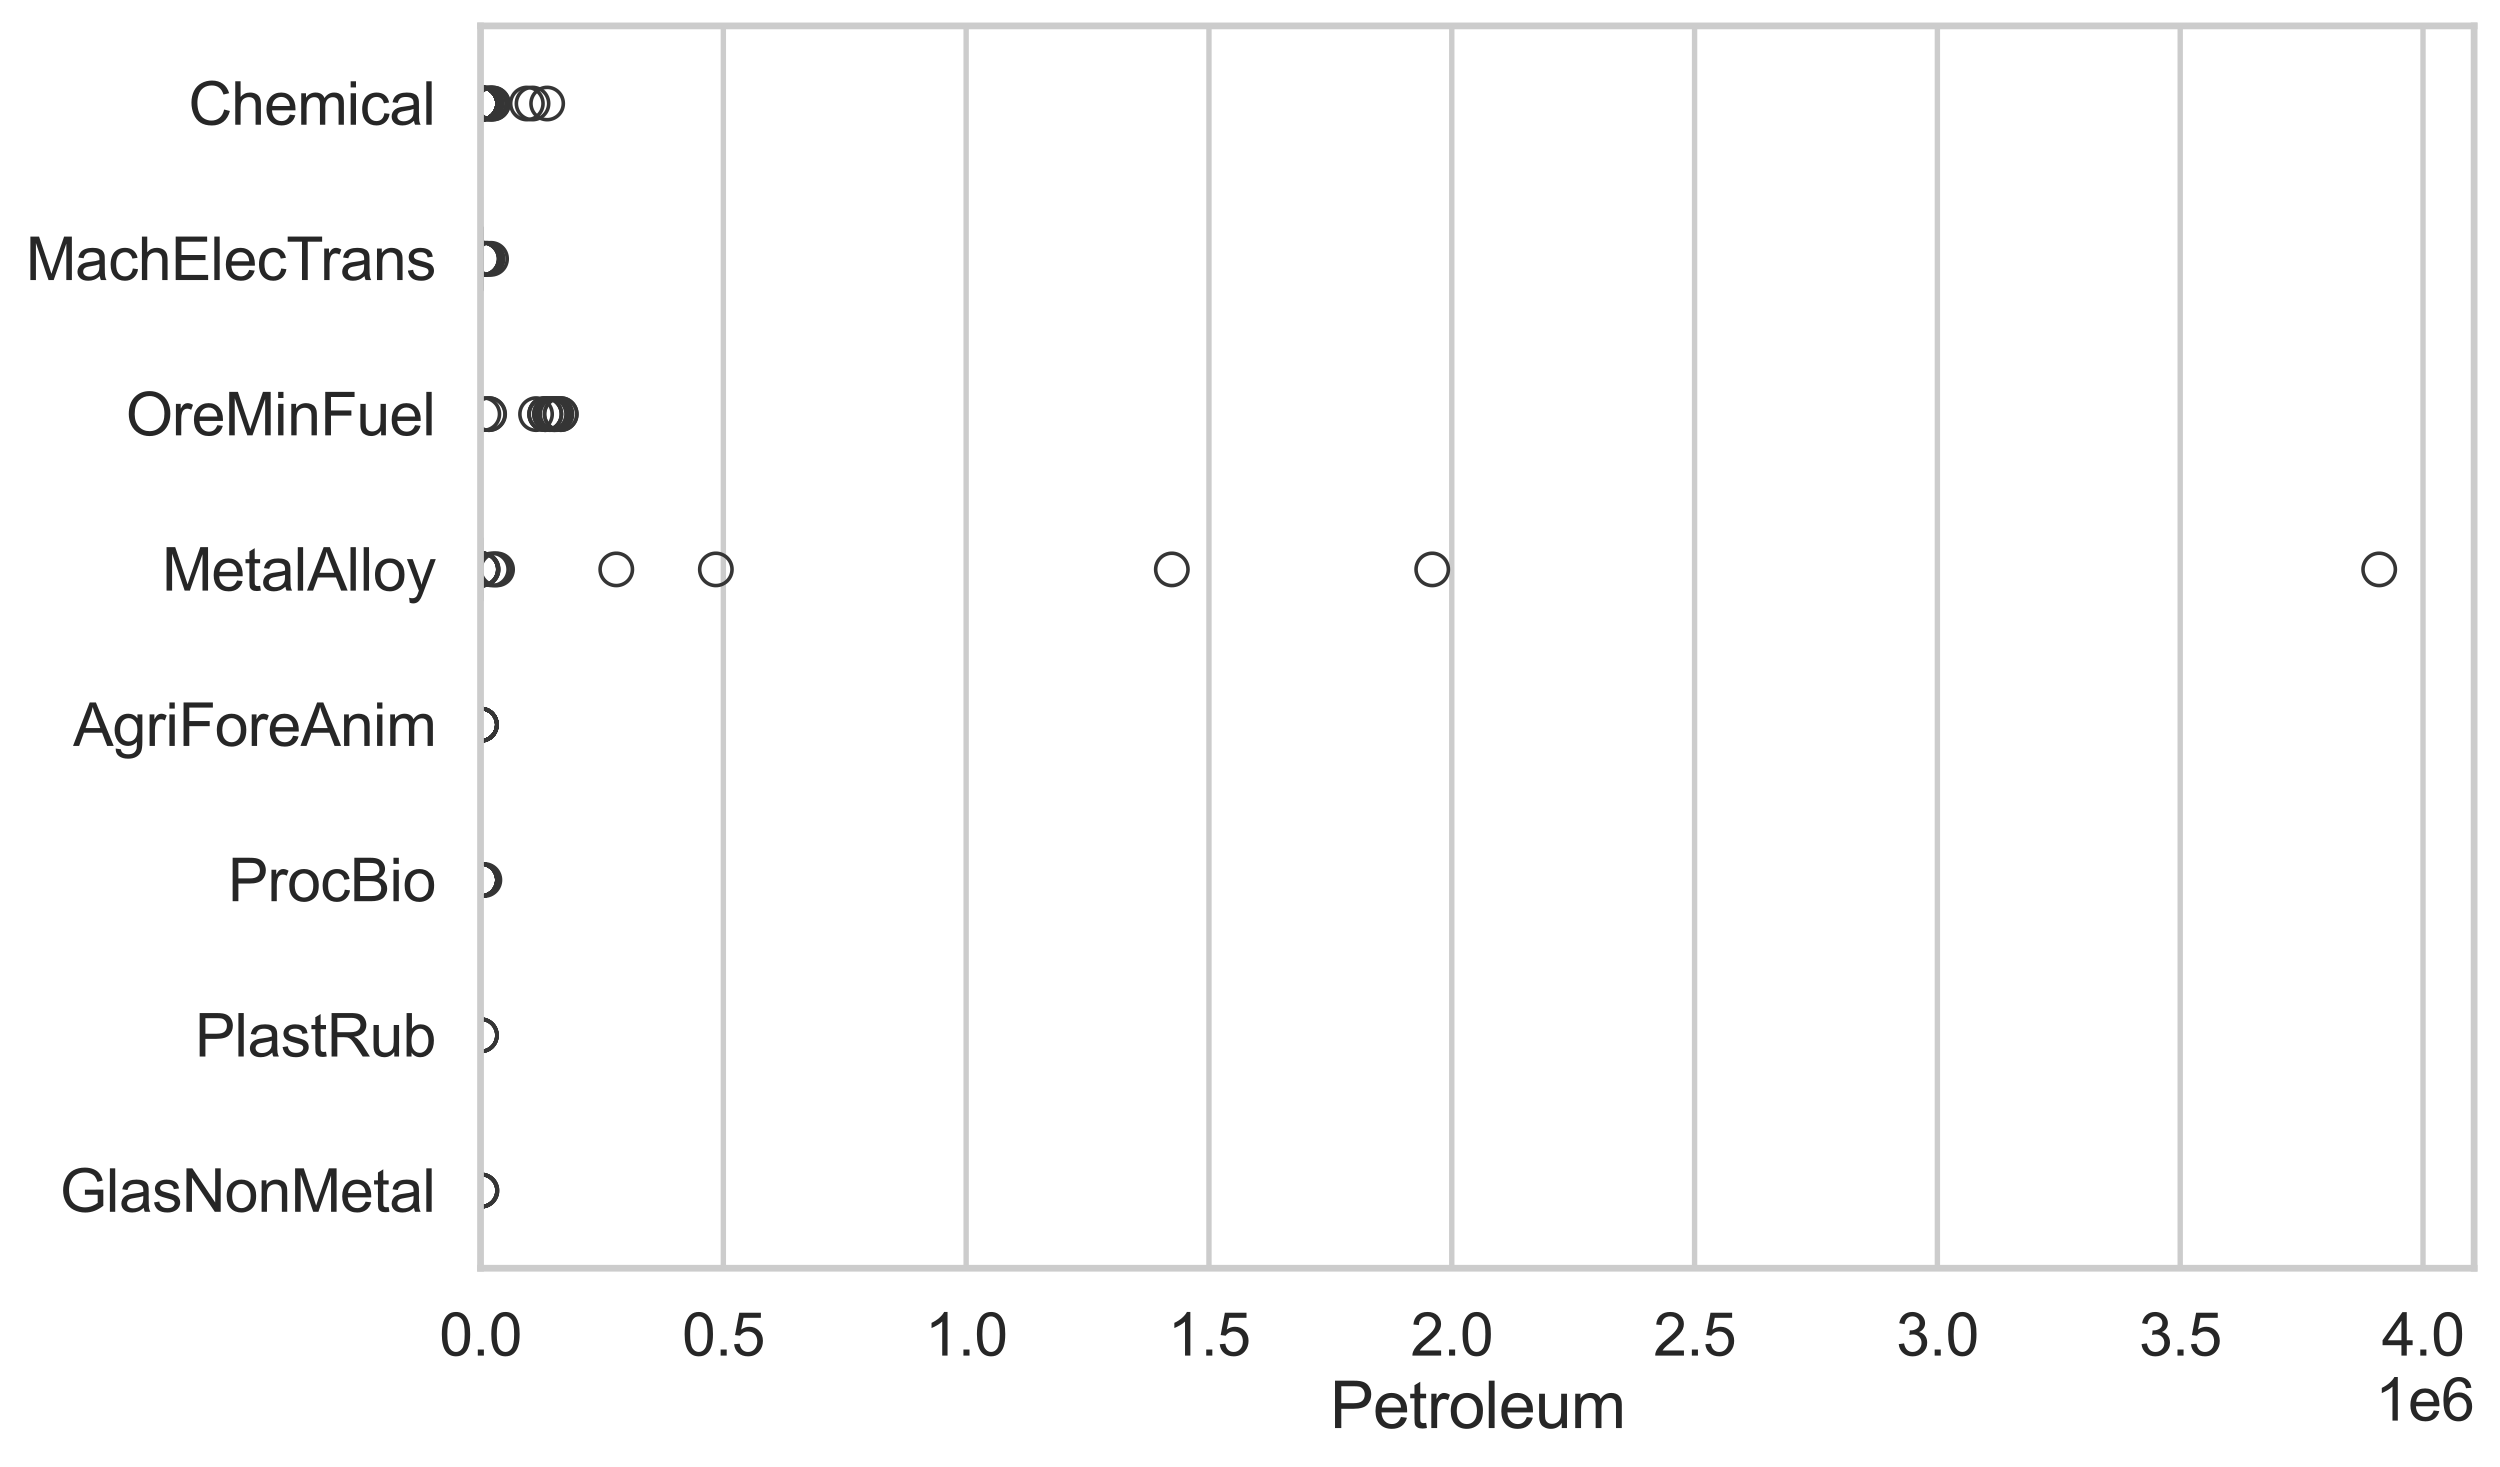 <?xml version="1.0" encoding="utf-8" standalone="no"?>
<!DOCTYPE svg PUBLIC "-//W3C//DTD SVG 1.1//EN"
  "http://www.w3.org/Graphics/SVG/1.1/DTD/svg11.dtd">
<svg xmlns:xlink="http://www.w3.org/1999/xlink" width="695.577pt" height="408.111pt" viewBox="0 0 695.577 408.111" xmlns="http://www.w3.org/2000/svg" version="1.1">
 <defs>
  <style type="text/css">*{stroke-linejoin: round; stroke-linecap: butt}</style>
 </defs>
 <g id="figure_1">
  <g id="patch_1">
   <path d="M 0 408.111 
L 695.577 408.111 
L 695.577 0 
L 0 0 
z
" style="fill: #ffffff"/>
  </g>
  <g id="axes_1">
   <g id="patch_2">
    <path d="M 133.697 352.86 
L 688.377 352.86 
L 688.377 7.2 
L 133.697 7.2 
z
" style="fill: #ffffff"/>
   </g>
   <g id="matplotlib.axis_1">
    <g id="xtick_1">
     <g id="line2d_1">
      <path d="M 133.697 352.86 
L 133.697 7.2 
" clip-path="url(#pb8b4c5494d)" style="fill: none; stroke: #cccccc; stroke-width: 1.5; stroke-linecap: round"/>
     </g>
     <g id="text_1">
      <!-- 0.0 -->
      <g style="fill: #262626" transform="translate(122.229 377.17) scale(0.165 -0.165)">
       <defs>
        <path id="ArialMT-30" d="M 266 2259 
Q 266 3072 433 3567 
Q 600 4063 929 4331 
Q 1259 4600 1759 4600 
Q 2128 4600 2406 4451 
Q 2684 4303 2865 4023 
Q 3047 3744 3150 3342 
Q 3253 2941 3253 2259 
Q 3253 1453 3087 958 
Q 2922 463 2592 192 
Q 2263 -78 1759 -78 
Q 1097 -78 719 397 
Q 266 969 266 2259 
z
M 844 2259 
Q 844 1131 1108 757 
Q 1372 384 1759 384 
Q 2147 384 2411 759 
Q 2675 1134 2675 2259 
Q 2675 3391 2411 3762 
Q 2147 4134 1753 4134 
Q 1366 4134 1134 3806 
Q 844 3388 844 2259 
z
" transform="scale(0.016)"/>
        <path id="ArialMT-2e" d="M 581 0 
L 581 641 
L 1222 641 
L 1222 0 
L 581 0 
z
" transform="scale(0.016)"/>
       </defs>
       <use xlink:href="#ArialMT-30"/>
       <use xlink:href="#ArialMT-2e" transform="translate(55.615 0)"/>
       <use xlink:href="#ArialMT-30" transform="translate(83.398 0)"/>
      </g>
     </g>
    </g>
    <g id="xtick_2">
     <g id="line2d_2">
      <path d="M 201.254 352.86 
L 201.254 7.2 
" clip-path="url(#pb8b4c5494d)" style="fill: none; stroke: #cccccc; stroke-width: 1.5; stroke-linecap: round"/>
     </g>
     <g id="text_2">
      <!-- 0.5 -->
      <g style="fill: #262626" transform="translate(189.787 377.17) scale(0.165 -0.165)">
       <defs>
        <path id="ArialMT-35" d="M 266 1200 
L 856 1250 
Q 922 819 1161 601 
Q 1400 384 1738 384 
Q 2144 384 2425 690 
Q 2706 997 2706 1503 
Q 2706 1984 2436 2262 
Q 2166 2541 1728 2541 
Q 1456 2541 1237 2417 
Q 1019 2294 894 2097 
L 366 2166 
L 809 4519 
L 3088 4519 
L 3088 3981 
L 1259 3981 
L 1013 2750 
Q 1425 3038 1878 3038 
Q 2478 3038 2890 2622 
Q 3303 2206 3303 1553 
Q 3303 931 2941 478 
Q 2500 -78 1738 -78 
Q 1113 -78 717 272 
Q 322 622 266 1200 
z
" transform="scale(0.016)"/>
       </defs>
       <use xlink:href="#ArialMT-30"/>
       <use xlink:href="#ArialMT-2e" transform="translate(55.615 0)"/>
       <use xlink:href="#ArialMT-35" transform="translate(83.398 0)"/>
      </g>
     </g>
    </g>
    <g id="xtick_3">
     <g id="line2d_3">
      <path d="M 268.812 352.86 
L 268.812 7.2 
" clip-path="url(#pb8b4c5494d)" style="fill: none; stroke: #cccccc; stroke-width: 1.5; stroke-linecap: round"/>
     </g>
     <g id="text_3">
      <!-- 1.0 -->
      <g style="fill: #262626" transform="translate(257.344 377.17) scale(0.165 -0.165)">
       <defs>
        <path id="ArialMT-31" d="M 2384 0 
L 1822 0 
L 1822 3584 
Q 1619 3391 1289 3197 
Q 959 3003 697 2906 
L 697 3450 
Q 1169 3672 1522 3987 
Q 1875 4303 2022 4600 
L 2384 4600 
L 2384 0 
z
" transform="scale(0.016)"/>
       </defs>
       <use xlink:href="#ArialMT-31"/>
       <use xlink:href="#ArialMT-2e" transform="translate(55.615 0)"/>
       <use xlink:href="#ArialMT-30" transform="translate(83.398 0)"/>
      </g>
     </g>
    </g>
    <g id="xtick_4">
     <g id="line2d_4">
      <path d="M 336.369 352.86 
L 336.369 7.2 
" clip-path="url(#pb8b4c5494d)" style="fill: none; stroke: #cccccc; stroke-width: 1.5; stroke-linecap: round"/>
     </g>
     <g id="text_4">
      <!-- 1.5 -->
      <g style="fill: #262626" transform="translate(324.902 377.17) scale(0.165 -0.165)">
       <use xlink:href="#ArialMT-31"/>
       <use xlink:href="#ArialMT-2e" transform="translate(55.615 0)"/>
       <use xlink:href="#ArialMT-35" transform="translate(83.398 0)"/>
      </g>
     </g>
    </g>
    <g id="xtick_5">
     <g id="line2d_5">
      <path d="M 403.927 352.86 
L 403.927 7.2 
" clip-path="url(#pb8b4c5494d)" style="fill: none; stroke: #cccccc; stroke-width: 1.5; stroke-linecap: round"/>
     </g>
     <g id="text_5">
      <!-- 2.0 -->
      <g style="fill: #262626" transform="translate(392.459 377.17) scale(0.165 -0.165)">
       <defs>
        <path id="ArialMT-32" d="M 3222 541 
L 3222 0 
L 194 0 
Q 188 203 259 391 
Q 375 700 629 1000 
Q 884 1300 1366 1694 
Q 2113 2306 2375 2664 
Q 2638 3022 2638 3341 
Q 2638 3675 2398 3904 
Q 2159 4134 1775 4134 
Q 1369 4134 1125 3890 
Q 881 3647 878 3216 
L 300 3275 
Q 359 3922 746 4261 
Q 1134 4600 1788 4600 
Q 2447 4600 2831 4234 
Q 3216 3869 3216 3328 
Q 3216 3053 3103 2787 
Q 2991 2522 2730 2228 
Q 2469 1934 1863 1422 
Q 1356 997 1212 845 
Q 1069 694 975 541 
L 3222 541 
z
" transform="scale(0.016)"/>
       </defs>
       <use xlink:href="#ArialMT-32"/>
       <use xlink:href="#ArialMT-2e" transform="translate(55.615 0)"/>
       <use xlink:href="#ArialMT-30" transform="translate(83.398 0)"/>
      </g>
     </g>
    </g>
    <g id="xtick_6">
     <g id="line2d_6">
      <path d="M 471.484 352.86 
L 471.484 7.2 
" clip-path="url(#pb8b4c5494d)" style="fill: none; stroke: #cccccc; stroke-width: 1.5; stroke-linecap: round"/>
     </g>
     <g id="text_6">
      <!-- 2.5 -->
      <g style="fill: #262626" transform="translate(460.017 377.17) scale(0.165 -0.165)">
       <use xlink:href="#ArialMT-32"/>
       <use xlink:href="#ArialMT-2e" transform="translate(55.615 0)"/>
       <use xlink:href="#ArialMT-35" transform="translate(83.398 0)"/>
      </g>
     </g>
    </g>
    <g id="xtick_7">
     <g id="line2d_7">
      <path d="M 539.042 352.86 
L 539.042 7.2 
" clip-path="url(#pb8b4c5494d)" style="fill: none; stroke: #cccccc; stroke-width: 1.5; stroke-linecap: round"/>
     </g>
     <g id="text_7">
      <!-- 3.0 -->
      <g style="fill: #262626" transform="translate(527.574 377.17) scale(0.165 -0.165)">
       <defs>
        <path id="ArialMT-33" d="M 269 1209 
L 831 1284 
Q 928 806 1161 595 
Q 1394 384 1728 384 
Q 2125 384 2398 659 
Q 2672 934 2672 1341 
Q 2672 1728 2419 1979 
Q 2166 2231 1775 2231 
Q 1616 2231 1378 2169 
L 1441 2663 
Q 1497 2656 1531 2656 
Q 1891 2656 2178 2843 
Q 2466 3031 2466 3422 
Q 2466 3731 2256 3934 
Q 2047 4138 1716 4138 
Q 1388 4138 1169 3931 
Q 950 3725 888 3313 
L 325 3413 
Q 428 3978 793 4289 
Q 1159 4600 1703 4600 
Q 2078 4600 2393 4439 
Q 2709 4278 2876 4000 
Q 3044 3722 3044 3409 
Q 3044 3113 2884 2869 
Q 2725 2625 2413 2481 
Q 2819 2388 3044 2092 
Q 3269 1797 3269 1353 
Q 3269 753 2831 336 
Q 2394 -81 1725 -81 
Q 1122 -81 723 278 
Q 325 638 269 1209 
z
" transform="scale(0.016)"/>
       </defs>
       <use xlink:href="#ArialMT-33"/>
       <use xlink:href="#ArialMT-2e" transform="translate(55.615 0)"/>
       <use xlink:href="#ArialMT-30" transform="translate(83.398 0)"/>
      </g>
     </g>
    </g>
    <g id="xtick_8">
     <g id="line2d_8">
      <path d="M 606.599 352.86 
L 606.599 7.2 
" clip-path="url(#pb8b4c5494d)" style="fill: none; stroke: #cccccc; stroke-width: 1.5; stroke-linecap: round"/>
     </g>
     <g id="text_8">
      <!-- 3.5 -->
      <g style="fill: #262626" transform="translate(595.132 377.17) scale(0.165 -0.165)">
       <use xlink:href="#ArialMT-33"/>
       <use xlink:href="#ArialMT-2e" transform="translate(55.615 0)"/>
       <use xlink:href="#ArialMT-35" transform="translate(83.398 0)"/>
      </g>
     </g>
    </g>
    <g id="xtick_9">
     <g id="line2d_9">
      <path d="M 674.157 352.86 
L 674.157 7.2 
" clip-path="url(#pb8b4c5494d)" style="fill: none; stroke: #cccccc; stroke-width: 1.5; stroke-linecap: round"/>
     </g>
     <g id="text_9">
      <!-- 4.0 -->
      <g style="fill: #262626" transform="translate(662.689 377.17) scale(0.165 -0.165)">
       <defs>
        <path id="ArialMT-34" d="M 2069 0 
L 2069 1097 
L 81 1097 
L 81 1613 
L 2172 4581 
L 2631 4581 
L 2631 1613 
L 3250 1613 
L 3250 1097 
L 2631 1097 
L 2631 0 
L 2069 0 
z
M 2069 1613 
L 2069 3678 
L 634 1613 
L 2069 1613 
z
" transform="scale(0.016)"/>
       </defs>
       <use xlink:href="#ArialMT-34"/>
       <use xlink:href="#ArialMT-2e" transform="translate(55.615 0)"/>
       <use xlink:href="#ArialMT-30" transform="translate(83.398 0)"/>
      </g>
     </g>
    </g>
    <g id="text_10">
     <!-- Petroleum -->
     <g style="fill: #262626" transform="translate(370.021 397.334) scale(0.18 -0.18)">
      <defs>
       <path id="ArialMT-50" d="M 494 0 
L 494 4581 
L 2222 4581 
Q 2678 4581 2919 4538 
Q 3256 4481 3484 4323 
Q 3713 4166 3852 3881 
Q 3991 3597 3991 3256 
Q 3991 2672 3619 2267 
Q 3247 1863 2275 1863 
L 1100 1863 
L 1100 0 
L 494 0 
z
M 1100 2403 
L 2284 2403 
Q 2872 2403 3119 2622 
Q 3366 2841 3366 3238 
Q 3366 3525 3220 3729 
Q 3075 3934 2838 4000 
Q 2684 4041 2272 4041 
L 1100 4041 
L 1100 2403 
z
" transform="scale(0.016)"/>
       <path id="ArialMT-65" d="M 2694 1069 
L 3275 997 
Q 3138 488 2766 206 
Q 2394 -75 1816 -75 
Q 1088 -75 661 373 
Q 234 822 234 1631 
Q 234 2469 665 2931 
Q 1097 3394 1784 3394 
Q 2450 3394 2872 2941 
Q 3294 2488 3294 1666 
Q 3294 1616 3291 1516 
L 816 1516 
Q 847 969 1125 678 
Q 1403 388 1819 388 
Q 2128 388 2347 550 
Q 2566 713 2694 1069 
z
M 847 1978 
L 2700 1978 
Q 2663 2397 2488 2606 
Q 2219 2931 1791 2931 
Q 1403 2931 1139 2672 
Q 875 2413 847 1978 
z
" transform="scale(0.016)"/>
       <path id="ArialMT-74" d="M 1650 503 
L 1731 6 
Q 1494 -44 1306 -44 
Q 1000 -44 831 53 
Q 663 150 594 308 
Q 525 466 525 972 
L 525 2881 
L 113 2881 
L 113 3319 
L 525 3319 
L 525 4141 
L 1084 4478 
L 1084 3319 
L 1650 3319 
L 1650 2881 
L 1084 2881 
L 1084 941 
Q 1084 700 1114 631 
Q 1144 563 1211 522 
Q 1278 481 1403 481 
Q 1497 481 1650 503 
z
" transform="scale(0.016)"/>
       <path id="ArialMT-72" d="M 416 0 
L 416 3319 
L 922 3319 
L 922 2816 
Q 1116 3169 1280 3281 
Q 1444 3394 1641 3394 
Q 1925 3394 2219 3213 
L 2025 2691 
Q 1819 2813 1613 2813 
Q 1428 2813 1281 2702 
Q 1134 2591 1072 2394 
Q 978 2094 978 1738 
L 978 0 
L 416 0 
z
" transform="scale(0.016)"/>
       <path id="ArialMT-6f" d="M 213 1659 
Q 213 2581 725 3025 
Q 1153 3394 1769 3394 
Q 2453 3394 2887 2945 
Q 3322 2497 3322 1706 
Q 3322 1066 3130 698 
Q 2938 331 2570 128 
Q 2203 -75 1769 -75 
Q 1072 -75 642 372 
Q 213 819 213 1659 
z
M 791 1659 
Q 791 1022 1069 705 
Q 1347 388 1769 388 
Q 2188 388 2466 706 
Q 2744 1025 2744 1678 
Q 2744 2294 2464 2611 
Q 2184 2928 1769 2928 
Q 1347 2928 1069 2612 
Q 791 2297 791 1659 
z
" transform="scale(0.016)"/>
       <path id="ArialMT-6c" d="M 409 0 
L 409 4581 
L 972 4581 
L 972 0 
L 409 0 
z
" transform="scale(0.016)"/>
       <path id="ArialMT-75" d="M 2597 0 
L 2597 488 
Q 2209 -75 1544 -75 
Q 1250 -75 995 37 
Q 741 150 617 320 
Q 494 491 444 738 
Q 409 903 409 1263 
L 409 3319 
L 972 3319 
L 972 1478 
Q 972 1038 1006 884 
Q 1059 663 1231 536 
Q 1403 409 1656 409 
Q 1909 409 2131 539 
Q 2353 669 2445 892 
Q 2538 1116 2538 1541 
L 2538 3319 
L 3100 3319 
L 3100 0 
L 2597 0 
z
" transform="scale(0.016)"/>
       <path id="ArialMT-6d" d="M 422 0 
L 422 3319 
L 925 3319 
L 925 2853 
Q 1081 3097 1340 3245 
Q 1600 3394 1931 3394 
Q 2300 3394 2536 3241 
Q 2772 3088 2869 2813 
Q 3263 3394 3894 3394 
Q 4388 3394 4653 3120 
Q 4919 2847 4919 2278 
L 4919 0 
L 4359 0 
L 4359 2091 
Q 4359 2428 4304 2576 
Q 4250 2725 4106 2815 
Q 3963 2906 3769 2906 
Q 3419 2906 3187 2673 
Q 2956 2441 2956 1928 
L 2956 0 
L 2394 0 
L 2394 2156 
Q 2394 2531 2256 2718 
Q 2119 2906 1806 2906 
Q 1569 2906 1367 2781 
Q 1166 2656 1075 2415 
Q 984 2175 984 1722 
L 984 0 
L 422 0 
z
" transform="scale(0.016)"/>
      </defs>
      <use xlink:href="#ArialMT-50"/>
      <use xlink:href="#ArialMT-65" transform="translate(66.699 0)"/>
      <use xlink:href="#ArialMT-74" transform="translate(122.314 0)"/>
      <use xlink:href="#ArialMT-72" transform="translate(150.098 0)"/>
      <use xlink:href="#ArialMT-6f" transform="translate(183.398 0)"/>
      <use xlink:href="#ArialMT-6c" transform="translate(239.014 0)"/>
      <use xlink:href="#ArialMT-65" transform="translate(261.23 0)"/>
      <use xlink:href="#ArialMT-75" transform="translate(316.846 0)"/>
      <use xlink:href="#ArialMT-6d" transform="translate(372.461 0)"/>
     </g>
    </g>
    <g id="text_11">
     <!-- 1e6 -->
     <g style="fill: #262626" transform="translate(660.85 395.26) scale(0.165 -0.165)">
      <defs>
       <path id="ArialMT-36" d="M 3184 3459 
L 2625 3416 
Q 2550 3747 2413 3897 
Q 2184 4138 1850 4138 
Q 1581 4138 1378 3988 
Q 1113 3794 959 3422 
Q 806 3050 800 2363 
Q 1003 2672 1297 2822 
Q 1591 2972 1913 2972 
Q 2475 2972 2870 2558 
Q 3266 2144 3266 1488 
Q 3266 1056 3080 686 
Q 2894 316 2569 119 
Q 2244 -78 1831 -78 
Q 1128 -78 684 439 
Q 241 956 241 2144 
Q 241 3472 731 4075 
Q 1159 4600 1884 4600 
Q 2425 4600 2770 4297 
Q 3116 3994 3184 3459 
z
M 888 1484 
Q 888 1194 1011 928 
Q 1134 663 1356 523 
Q 1578 384 1822 384 
Q 2178 384 2434 671 
Q 2691 959 2691 1453 
Q 2691 1928 2437 2201 
Q 2184 2475 1800 2475 
Q 1419 2475 1153 2201 
Q 888 1928 888 1484 
z
" transform="scale(0.016)"/>
      </defs>
      <use xlink:href="#ArialMT-31"/>
      <use xlink:href="#ArialMT-65" transform="translate(55.615 0)"/>
      <use xlink:href="#ArialMT-36" transform="translate(111.23 0)"/>
     </g>
    </g>
   </g>
   <g id="matplotlib.axis_2">
    <g id="ytick_1">
     <g id="text_12">
      <!-- Chemical -->
      <g style="fill: #262626" transform="translate(52.428 34.709) scale(0.165 -0.165)">
       <defs>
        <path id="ArialMT-43" d="M 3763 1606 
L 4369 1453 
Q 4178 706 3683 314 
Q 3188 -78 2472 -78 
Q 1731 -78 1267 223 
Q 803 525 561 1097 
Q 319 1669 319 2325 
Q 319 3041 592 3573 
Q 866 4106 1370 4382 
Q 1875 4659 2481 4659 
Q 3169 4659 3637 4309 
Q 4106 3959 4291 3325 
L 3694 3184 
Q 3534 3684 3231 3912 
Q 2928 4141 2469 4141 
Q 1941 4141 1586 3887 
Q 1231 3634 1087 3207 
Q 944 2781 944 2328 
Q 944 1744 1114 1308 
Q 1284 872 1643 656 
Q 2003 441 2422 441 
Q 2931 441 3284 734 
Q 3638 1028 3763 1606 
z
" transform="scale(0.016)"/>
        <path id="ArialMT-68" d="M 422 0 
L 422 4581 
L 984 4581 
L 984 2938 
Q 1378 3394 1978 3394 
Q 2347 3394 2619 3248 
Q 2891 3103 3008 2847 
Q 3125 2591 3125 2103 
L 3125 0 
L 2563 0 
L 2563 2103 
Q 2563 2525 2380 2717 
Q 2197 2909 1863 2909 
Q 1613 2909 1392 2779 
Q 1172 2650 1078 2428 
Q 984 2206 984 1816 
L 984 0 
L 422 0 
z
" transform="scale(0.016)"/>
        <path id="ArialMT-69" d="M 425 3934 
L 425 4581 
L 988 4581 
L 988 3934 
L 425 3934 
z
M 425 0 
L 425 3319 
L 988 3319 
L 988 0 
L 425 0 
z
" transform="scale(0.016)"/>
        <path id="ArialMT-63" d="M 2588 1216 
L 3141 1144 
Q 3050 572 2676 248 
Q 2303 -75 1759 -75 
Q 1078 -75 664 370 
Q 250 816 250 1647 
Q 250 2184 428 2587 
Q 606 2991 970 3192 
Q 1334 3394 1763 3394 
Q 2303 3394 2647 3120 
Q 2991 2847 3088 2344 
L 2541 2259 
Q 2463 2594 2264 2762 
Q 2066 2931 1784 2931 
Q 1359 2931 1093 2626 
Q 828 2322 828 1663 
Q 828 994 1084 691 
Q 1341 388 1753 388 
Q 2084 388 2306 591 
Q 2528 794 2588 1216 
z
" transform="scale(0.016)"/>
        <path id="ArialMT-61" d="M 2588 409 
Q 2275 144 1986 34 
Q 1697 -75 1366 -75 
Q 819 -75 525 192 
Q 231 459 231 875 
Q 231 1119 342 1320 
Q 453 1522 633 1644 
Q 813 1766 1038 1828 
Q 1203 1872 1538 1913 
Q 2219 1994 2541 2106 
Q 2544 2222 2544 2253 
Q 2544 2597 2384 2738 
Q 2169 2928 1744 2928 
Q 1347 2928 1158 2789 
Q 969 2650 878 2297 
L 328 2372 
Q 403 2725 575 2942 
Q 747 3159 1072 3276 
Q 1397 3394 1825 3394 
Q 2250 3394 2515 3294 
Q 2781 3194 2906 3042 
Q 3031 2891 3081 2659 
Q 3109 2516 3109 2141 
L 3109 1391 
Q 3109 606 3145 398 
Q 3181 191 3288 0 
L 2700 0 
Q 2613 175 2588 409 
z
M 2541 1666 
Q 2234 1541 1622 1453 
Q 1275 1403 1131 1340 
Q 988 1278 909 1158 
Q 831 1038 831 891 
Q 831 666 1001 516 
Q 1172 366 1500 366 
Q 1825 366 2078 508 
Q 2331 650 2450 897 
Q 2541 1088 2541 1459 
L 2541 1666 
z
" transform="scale(0.016)"/>
       </defs>
       <use xlink:href="#ArialMT-43"/>
       <use xlink:href="#ArialMT-68" transform="translate(72.217 0)"/>
       <use xlink:href="#ArialMT-65" transform="translate(127.832 0)"/>
       <use xlink:href="#ArialMT-6d" transform="translate(183.447 0)"/>
       <use xlink:href="#ArialMT-69" transform="translate(266.748 0)"/>
       <use xlink:href="#ArialMT-63" transform="translate(288.965 0)"/>
       <use xlink:href="#ArialMT-61" transform="translate(338.965 0)"/>
       <use xlink:href="#ArialMT-6c" transform="translate(394.58 0)"/>
      </g>
     </g>
    </g>
    <g id="ytick_2">
     <g id="text_13">
      <!-- MachElecTrans -->
      <g style="fill: #262626" transform="translate(7.2 77.916) scale(0.165 -0.165)">
       <defs>
        <path id="ArialMT-4d" d="M 475 0 
L 475 4581 
L 1388 4581 
L 2472 1338 
Q 2622 884 2691 659 
Q 2769 909 2934 1394 
L 4031 4581 
L 4847 4581 
L 4847 0 
L 4263 0 
L 4263 3834 
L 2931 0 
L 2384 0 
L 1059 3900 
L 1059 0 
L 475 0 
z
" transform="scale(0.016)"/>
        <path id="ArialMT-45" d="M 506 0 
L 506 4581 
L 3819 4581 
L 3819 4041 
L 1113 4041 
L 1113 2638 
L 3647 2638 
L 3647 2100 
L 1113 2100 
L 1113 541 
L 3925 541 
L 3925 0 
L 506 0 
z
" transform="scale(0.016)"/>
        <path id="ArialMT-54" d="M 1659 0 
L 1659 4041 
L 150 4041 
L 150 4581 
L 3781 4581 
L 3781 4041 
L 2266 4041 
L 2266 0 
L 1659 0 
z
" transform="scale(0.016)"/>
        <path id="ArialMT-6e" d="M 422 0 
L 422 3319 
L 928 3319 
L 928 2847 
Q 1294 3394 1984 3394 
Q 2284 3394 2536 3286 
Q 2788 3178 2913 3003 
Q 3038 2828 3088 2588 
Q 3119 2431 3119 2041 
L 3119 0 
L 2556 0 
L 2556 2019 
Q 2556 2363 2490 2533 
Q 2425 2703 2258 2804 
Q 2091 2906 1866 2906 
Q 1506 2906 1245 2678 
Q 984 2450 984 1813 
L 984 0 
L 422 0 
z
" transform="scale(0.016)"/>
        <path id="ArialMT-73" d="M 197 991 
L 753 1078 
Q 800 744 1014 566 
Q 1228 388 1613 388 
Q 2000 388 2187 545 
Q 2375 703 2375 916 
Q 2375 1106 2209 1216 
Q 2094 1291 1634 1406 
Q 1016 1563 777 1677 
Q 538 1791 414 1992 
Q 291 2194 291 2438 
Q 291 2659 392 2848 
Q 494 3038 669 3163 
Q 800 3259 1026 3326 
Q 1253 3394 1513 3394 
Q 1903 3394 2198 3281 
Q 2494 3169 2634 2976 
Q 2775 2784 2828 2463 
L 2278 2388 
Q 2241 2644 2061 2787 
Q 1881 2931 1553 2931 
Q 1166 2931 1000 2803 
Q 834 2675 834 2503 
Q 834 2394 903 2306 
Q 972 2216 1119 2156 
Q 1203 2125 1616 2013 
Q 2213 1853 2448 1751 
Q 2684 1650 2818 1456 
Q 2953 1263 2953 975 
Q 2953 694 2789 445 
Q 2625 197 2315 61 
Q 2006 -75 1616 -75 
Q 969 -75 630 194 
Q 291 463 197 991 
z
" transform="scale(0.016)"/>
       </defs>
       <use xlink:href="#ArialMT-4d"/>
       <use xlink:href="#ArialMT-61" transform="translate(83.301 0)"/>
       <use xlink:href="#ArialMT-63" transform="translate(138.916 0)"/>
       <use xlink:href="#ArialMT-68" transform="translate(188.916 0)"/>
       <use xlink:href="#ArialMT-45" transform="translate(244.531 0)"/>
       <use xlink:href="#ArialMT-6c" transform="translate(311.23 0)"/>
       <use xlink:href="#ArialMT-65" transform="translate(333.447 0)"/>
       <use xlink:href="#ArialMT-63" transform="translate(389.062 0)"/>
       <use xlink:href="#ArialMT-54" transform="translate(439.062 0)"/>
       <use xlink:href="#ArialMT-72" transform="translate(496.396 0)"/>
       <use xlink:href="#ArialMT-61" transform="translate(529.697 0)"/>
       <use xlink:href="#ArialMT-6e" transform="translate(585.312 0)"/>
       <use xlink:href="#ArialMT-73" transform="translate(640.928 0)"/>
      </g>
     </g>
    </g>
    <g id="ytick_3">
     <g id="text_14">
      <!-- OreMinFuel -->
      <g style="fill: #262626" transform="translate(35.013 121.124) scale(0.165 -0.165)">
       <defs>
        <path id="ArialMT-4f" d="M 309 2231 
Q 309 3372 921 4017 
Q 1534 4663 2503 4663 
Q 3138 4663 3647 4359 
Q 4156 4056 4423 3514 
Q 4691 2972 4691 2284 
Q 4691 1588 4409 1038 
Q 4128 488 3612 205 
Q 3097 -78 2500 -78 
Q 1853 -78 1343 234 
Q 834 547 571 1087 
Q 309 1628 309 2231 
z
M 934 2222 
Q 934 1394 1379 917 
Q 1825 441 2497 441 
Q 3181 441 3623 922 
Q 4066 1403 4066 2288 
Q 4066 2847 3877 3264 
Q 3688 3681 3323 3911 
Q 2959 4141 2506 4141 
Q 1863 4141 1398 3698 
Q 934 3256 934 2222 
z
" transform="scale(0.016)"/>
        <path id="ArialMT-46" d="M 525 0 
L 525 4581 
L 3616 4581 
L 3616 4041 
L 1131 4041 
L 1131 2622 
L 3281 2622 
L 3281 2081 
L 1131 2081 
L 1131 0 
L 525 0 
z
" transform="scale(0.016)"/>
       </defs>
       <use xlink:href="#ArialMT-4f"/>
       <use xlink:href="#ArialMT-72" transform="translate(77.783 0)"/>
       <use xlink:href="#ArialMT-65" transform="translate(111.084 0)"/>
       <use xlink:href="#ArialMT-4d" transform="translate(166.699 0)"/>
       <use xlink:href="#ArialMT-69" transform="translate(250 0)"/>
       <use xlink:href="#ArialMT-6e" transform="translate(272.217 0)"/>
       <use xlink:href="#ArialMT-46" transform="translate(327.832 0)"/>
       <use xlink:href="#ArialMT-75" transform="translate(388.916 0)"/>
       <use xlink:href="#ArialMT-65" transform="translate(444.531 0)"/>
       <use xlink:href="#ArialMT-6c" transform="translate(500.146 0)"/>
      </g>
     </g>
    </g>
    <g id="ytick_4">
     <g id="text_15">
      <!-- MetalAlloy -->
      <g style="fill: #262626" transform="translate(45.088 164.331) scale(0.165 -0.165)">
       <defs>
        <path id="ArialMT-41" d="M -9 0 
L 1750 4581 
L 2403 4581 
L 4278 0 
L 3588 0 
L 3053 1388 
L 1138 1388 
L 634 0 
L -9 0 
z
M 1313 1881 
L 2866 1881 
L 2388 3150 
Q 2169 3728 2063 4100 
Q 1975 3659 1816 3225 
L 1313 1881 
z
" transform="scale(0.016)"/>
        <path id="ArialMT-79" d="M 397 -1278 
L 334 -750 
Q 519 -800 656 -800 
Q 844 -800 956 -737 
Q 1069 -675 1141 -563 
Q 1194 -478 1313 -144 
Q 1328 -97 1363 -6 
L 103 3319 
L 709 3319 
L 1400 1397 
Q 1534 1031 1641 628 
Q 1738 1016 1872 1384 
L 2581 3319 
L 3144 3319 
L 1881 -56 
Q 1678 -603 1566 -809 
Q 1416 -1088 1222 -1217 
Q 1028 -1347 759 -1347 
Q 597 -1347 397 -1278 
z
" transform="scale(0.016)"/>
       </defs>
       <use xlink:href="#ArialMT-4d"/>
       <use xlink:href="#ArialMT-65" transform="translate(83.301 0)"/>
       <use xlink:href="#ArialMT-74" transform="translate(138.916 0)"/>
       <use xlink:href="#ArialMT-61" transform="translate(166.699 0)"/>
       <use xlink:href="#ArialMT-6c" transform="translate(222.314 0)"/>
       <use xlink:href="#ArialMT-41" transform="translate(244.531 0)"/>
       <use xlink:href="#ArialMT-6c" transform="translate(311.23 0)"/>
       <use xlink:href="#ArialMT-6c" transform="translate(333.447 0)"/>
       <use xlink:href="#ArialMT-6f" transform="translate(355.664 0)"/>
       <use xlink:href="#ArialMT-79" transform="translate(411.279 0)"/>
      </g>
     </g>
    </g>
    <g id="ytick_5">
     <g id="text_16">
      <!-- AgriForeAnim -->
      <g style="fill: #262626" transform="translate(20.341 207.539) scale(0.165 -0.165)">
       <defs>
        <path id="ArialMT-67" d="M 319 -275 
L 866 -356 
Q 900 -609 1056 -725 
Q 1266 -881 1628 -881 
Q 2019 -881 2231 -725 
Q 2444 -569 2519 -288 
Q 2563 -116 2559 434 
Q 2191 0 1641 0 
Q 956 0 581 494 
Q 206 988 206 1678 
Q 206 2153 378 2554 
Q 550 2956 876 3175 
Q 1203 3394 1644 3394 
Q 2231 3394 2613 2919 
L 2613 3319 
L 3131 3319 
L 3131 450 
Q 3131 -325 2973 -648 
Q 2816 -972 2473 -1159 
Q 2131 -1347 1631 -1347 
Q 1038 -1347 672 -1080 
Q 306 -813 319 -275 
z
M 784 1719 
Q 784 1066 1043 766 
Q 1303 466 1694 466 
Q 2081 466 2343 764 
Q 2606 1063 2606 1700 
Q 2606 2309 2336 2618 
Q 2066 2928 1684 2928 
Q 1309 2928 1046 2623 
Q 784 2319 784 1719 
z
" transform="scale(0.016)"/>
       </defs>
       <use xlink:href="#ArialMT-41"/>
       <use xlink:href="#ArialMT-67" transform="translate(66.699 0)"/>
       <use xlink:href="#ArialMT-72" transform="translate(122.314 0)"/>
       <use xlink:href="#ArialMT-69" transform="translate(155.615 0)"/>
       <use xlink:href="#ArialMT-46" transform="translate(177.832 0)"/>
       <use xlink:href="#ArialMT-6f" transform="translate(238.916 0)"/>
       <use xlink:href="#ArialMT-72" transform="translate(294.531 0)"/>
       <use xlink:href="#ArialMT-65" transform="translate(327.832 0)"/>
       <use xlink:href="#ArialMT-41" transform="translate(383.447 0)"/>
       <use xlink:href="#ArialMT-6e" transform="translate(450.146 0)"/>
       <use xlink:href="#ArialMT-69" transform="translate(505.762 0)"/>
       <use xlink:href="#ArialMT-6d" transform="translate(527.979 0)"/>
      </g>
     </g>
    </g>
    <g id="ytick_6">
     <g id="text_17">
      <!-- ProcBio -->
      <g style="fill: #262626" transform="translate(63.424 250.746) scale(0.165 -0.165)">
       <defs>
        <path id="ArialMT-42" d="M 469 0 
L 469 4581 
L 2188 4581 
Q 2713 4581 3030 4442 
Q 3347 4303 3526 4014 
Q 3706 3725 3706 3409 
Q 3706 3116 3547 2856 
Q 3388 2597 3066 2438 
Q 3481 2316 3704 2022 
Q 3928 1728 3928 1328 
Q 3928 1006 3792 729 
Q 3656 453 3456 303 
Q 3256 153 2954 76 
Q 2653 0 2216 0 
L 469 0 
z
M 1075 2656 
L 2066 2656 
Q 2469 2656 2644 2709 
Q 2875 2778 2992 2937 
Q 3109 3097 3109 3338 
Q 3109 3566 3000 3739 
Q 2891 3913 2687 3977 
Q 2484 4041 1991 4041 
L 1075 4041 
L 1075 2656 
z
M 1075 541 
L 2216 541 
Q 2509 541 2628 563 
Q 2838 600 2978 687 
Q 3119 775 3209 942 
Q 3300 1109 3300 1328 
Q 3300 1584 3169 1773 
Q 3038 1963 2805 2039 
Q 2572 2116 2134 2116 
L 1075 2116 
L 1075 541 
z
" transform="scale(0.016)"/>
       </defs>
       <use xlink:href="#ArialMT-50"/>
       <use xlink:href="#ArialMT-72" transform="translate(66.699 0)"/>
       <use xlink:href="#ArialMT-6f" transform="translate(100 0)"/>
       <use xlink:href="#ArialMT-63" transform="translate(155.615 0)"/>
       <use xlink:href="#ArialMT-42" transform="translate(205.615 0)"/>
       <use xlink:href="#ArialMT-69" transform="translate(272.314 0)"/>
       <use xlink:href="#ArialMT-6f" transform="translate(294.531 0)"/>
      </g>
     </g>
    </g>
    <g id="ytick_7">
     <g id="text_18">
      <!-- PlastRub -->
      <g style="fill: #262626" transform="translate(54.248 293.954) scale(0.165 -0.165)">
       <defs>
        <path id="ArialMT-52" d="M 503 0 
L 503 4581 
L 2534 4581 
Q 3147 4581 3465 4457 
Q 3784 4334 3975 4021 
Q 4166 3709 4166 3331 
Q 4166 2844 3850 2509 
Q 3534 2175 2875 2084 
Q 3116 1969 3241 1856 
Q 3506 1613 3744 1247 
L 4541 0 
L 3778 0 
L 3172 953 
Q 2906 1366 2734 1584 
Q 2563 1803 2427 1890 
Q 2291 1978 2150 2013 
Q 2047 2034 1813 2034 
L 1109 2034 
L 1109 0 
L 503 0 
z
M 1109 2559 
L 2413 2559 
Q 2828 2559 3062 2645 
Q 3297 2731 3419 2920 
Q 3541 3109 3541 3331 
Q 3541 3656 3305 3865 
Q 3069 4075 2559 4075 
L 1109 4075 
L 1109 2559 
z
" transform="scale(0.016)"/>
        <path id="ArialMT-62" d="M 941 0 
L 419 0 
L 419 4581 
L 981 4581 
L 981 2947 
Q 1338 3394 1891 3394 
Q 2197 3394 2470 3270 
Q 2744 3147 2920 2923 
Q 3097 2700 3197 2384 
Q 3297 2069 3297 1709 
Q 3297 856 2875 390 
Q 2453 -75 1863 -75 
Q 1275 -75 941 416 
L 941 0 
z
M 934 1684 
Q 934 1088 1097 822 
Q 1363 388 1816 388 
Q 2184 388 2453 708 
Q 2722 1028 2722 1663 
Q 2722 2313 2464 2622 
Q 2206 2931 1841 2931 
Q 1472 2931 1203 2611 
Q 934 2291 934 1684 
z
" transform="scale(0.016)"/>
       </defs>
       <use xlink:href="#ArialMT-50"/>
       <use xlink:href="#ArialMT-6c" transform="translate(66.699 0)"/>
       <use xlink:href="#ArialMT-61" transform="translate(88.916 0)"/>
       <use xlink:href="#ArialMT-73" transform="translate(144.531 0)"/>
       <use xlink:href="#ArialMT-74" transform="translate(194.531 0)"/>
       <use xlink:href="#ArialMT-52" transform="translate(222.314 0)"/>
       <use xlink:href="#ArialMT-75" transform="translate(294.531 0)"/>
       <use xlink:href="#ArialMT-62" transform="translate(350.146 0)"/>
      </g>
     </g>
    </g>
    <g id="ytick_8">
     <g id="text_19">
      <!-- GlasNonMetal -->
      <g style="fill: #262626" transform="translate(16.659 337.161) scale(0.165 -0.165)">
       <defs>
        <path id="ArialMT-47" d="M 2638 1797 
L 2638 2334 
L 4578 2338 
L 4578 638 
Q 4131 281 3656 101 
Q 3181 -78 2681 -78 
Q 2006 -78 1454 211 
Q 903 500 622 1047 
Q 341 1594 341 2269 
Q 341 2938 620 3517 
Q 900 4097 1425 4378 
Q 1950 4659 2634 4659 
Q 3131 4659 3532 4498 
Q 3934 4338 4162 4050 
Q 4391 3763 4509 3300 
L 3963 3150 
Q 3859 3500 3706 3700 
Q 3553 3900 3268 4020 
Q 2984 4141 2638 4141 
Q 2222 4141 1919 4014 
Q 1616 3888 1430 3681 
Q 1244 3475 1141 3228 
Q 966 2803 966 2306 
Q 966 1694 1177 1281 
Q 1388 869 1791 669 
Q 2194 469 2647 469 
Q 3041 469 3416 620 
Q 3791 772 3984 944 
L 3984 1797 
L 2638 1797 
z
" transform="scale(0.016)"/>
        <path id="ArialMT-4e" d="M 488 0 
L 488 4581 
L 1109 4581 
L 3516 984 
L 3516 4581 
L 4097 4581 
L 4097 0 
L 3475 0 
L 1069 3600 
L 1069 0 
L 488 0 
z
" transform="scale(0.016)"/>
       </defs>
       <use xlink:href="#ArialMT-47"/>
       <use xlink:href="#ArialMT-6c" transform="translate(77.783 0)"/>
       <use xlink:href="#ArialMT-61" transform="translate(100 0)"/>
       <use xlink:href="#ArialMT-73" transform="translate(155.615 0)"/>
       <use xlink:href="#ArialMT-4e" transform="translate(205.615 0)"/>
       <use xlink:href="#ArialMT-6f" transform="translate(277.832 0)"/>
       <use xlink:href="#ArialMT-6e" transform="translate(333.447 0)"/>
       <use xlink:href="#ArialMT-4d" transform="translate(389.062 0)"/>
       <use xlink:href="#ArialMT-65" transform="translate(472.363 0)"/>
       <use xlink:href="#ArialMT-74" transform="translate(527.979 0)"/>
       <use xlink:href="#ArialMT-61" transform="translate(555.762 0)"/>
       <use xlink:href="#ArialMT-6c" transform="translate(611.377 0)"/>
      </g>
     </g>
    </g>
   </g>
   <g id="patch_3">
    <path d="M 133.702 11.521 
L 133.702 46.087 
L 133.733 46.087 
L 133.733 11.521 
L 133.702 11.521 
z
" clip-path="url(#pb8b4c5494d)" style="fill: #ca74db; stroke: #353535; stroke-linejoin: miter"/>
   </g>
   <g id="line2d_10">
    <path d="M 133.702 28.804 
L 133.697 28.804 
" clip-path="url(#pb8b4c5494d)" style="fill: none; stroke: #353535"/>
   </g>
   <g id="line2d_11">
    <path d="M 133.733 28.804 
L 133.779 28.804 
" clip-path="url(#pb8b4c5494d)" style="fill: none; stroke: #353535"/>
   </g>
   <g id="line2d_12">
    <path d="M 133.697 20.162 
L 133.697 37.445 
" clip-path="url(#pb8b4c5494d)" style="fill: none; stroke: #353535; stroke-linecap: round"/>
   </g>
   <g id="line2d_13">
    <path d="M 133.779 20.162 
L 133.779 37.445 
" clip-path="url(#pb8b4c5494d)" style="fill: none; stroke: #353535; stroke-linecap: round"/>
   </g>
   <g id="line2d_14">
    <defs>
     <path id="m278e74960f" d="M 0 4.5 
C 1.193 4.5 2.338 4.026 3.182 3.182 
C 4.026 2.338 4.5 1.193 4.5 0 
C 4.5 -1.193 4.026 -2.338 3.182 -3.182 
C 2.338 -4.026 1.193 -4.5 0 -4.5 
C -1.193 -4.5 -2.338 -4.026 -3.182 -3.182 
C -4.026 -2.338 -4.5 -1.193 -4.5 0 
C -4.5 1.193 -4.026 2.338 -3.182 3.182 
C -2.338 4.026 -1.193 4.5 0 4.5 
z
" style="stroke: #353535"/>
    </defs>
    <g clip-path="url(#pb8b4c5494d)">
     <use xlink:href="#m278e74960f" x="134.13" y="28.804" style="fill-opacity: 0; stroke: #353535"/>
     <use xlink:href="#m278e74960f" x="136.278" y="28.804" style="fill-opacity: 0; stroke: #353535"/>
     <use xlink:href="#m278e74960f" x="133.954" y="28.804" style="fill-opacity: 0; stroke: #353535"/>
     <use xlink:href="#m278e74960f" x="133.815" y="28.804" style="fill-opacity: 0; stroke: #353535"/>
     <use xlink:href="#m278e74960f" x="133.801" y="28.804" style="fill-opacity: 0; stroke: #353535"/>
     <use xlink:href="#m278e74960f" x="133.877" y="28.804" style="fill-opacity: 0; stroke: #353535"/>
     <use xlink:href="#m278e74960f" x="133.783" y="28.804" style="fill-opacity: 0; stroke: #353535"/>
     <use xlink:href="#m278e74960f" x="133.896" y="28.804" style="fill-opacity: 0; stroke: #353535"/>
     <use xlink:href="#m278e74960f" x="133.797" y="28.804" style="fill-opacity: 0; stroke: #353535"/>
     <use xlink:href="#m278e74960f" x="133.865" y="28.804" style="fill-opacity: 0; stroke: #353535"/>
     <use xlink:href="#m278e74960f" x="133.81" y="28.804" style="fill-opacity: 0; stroke: #353535"/>
     <use xlink:href="#m278e74960f" x="134.044" y="28.804" style="fill-opacity: 0; stroke: #353535"/>
     <use xlink:href="#m278e74960f" x="133.846" y="28.804" style="fill-opacity: 0; stroke: #353535"/>
     <use xlink:href="#m278e74960f" x="133.803" y="28.804" style="fill-opacity: 0; stroke: #353535"/>
     <use xlink:href="#m278e74960f" x="133.932" y="28.804" style="fill-opacity: 0; stroke: #353535"/>
     <use xlink:href="#m278e74960f" x="133.801" y="28.804" style="fill-opacity: 0; stroke: #353535"/>
     <use xlink:href="#m278e74960f" x="133.838" y="28.804" style="fill-opacity: 0; stroke: #353535"/>
     <use xlink:href="#m278e74960f" x="146.586" y="28.804" style="fill-opacity: 0; stroke: #353535"/>
     <use xlink:href="#m278e74960f" x="133.865" y="28.804" style="fill-opacity: 0; stroke: #353535"/>
     <use xlink:href="#m278e74960f" x="133.837" y="28.804" style="fill-opacity: 0; stroke: #353535"/>
     <use xlink:href="#m278e74960f" x="134.487" y="28.804" style="fill-opacity: 0; stroke: #353535"/>
     <use xlink:href="#m278e74960f" x="133.898" y="28.804" style="fill-opacity: 0; stroke: #353535"/>
     <use xlink:href="#m278e74960f" x="134.034" y="28.804" style="fill-opacity: 0; stroke: #353535"/>
     <use xlink:href="#m278e74960f" x="135.414" y="28.804" style="fill-opacity: 0; stroke: #353535"/>
     <use xlink:href="#m278e74960f" x="133.823" y="28.804" style="fill-opacity: 0; stroke: #353535"/>
     <use xlink:href="#m278e74960f" x="133.865" y="28.804" style="fill-opacity: 0; stroke: #353535"/>
     <use xlink:href="#m278e74960f" x="134.31" y="28.804" style="fill-opacity: 0; stroke: #353535"/>
     <use xlink:href="#m278e74960f" x="133.985" y="28.804" style="fill-opacity: 0; stroke: #353535"/>
     <use xlink:href="#m278e74960f" x="133.865" y="28.804" style="fill-opacity: 0; stroke: #353535"/>
     <use xlink:href="#m278e74960f" x="133.919" y="28.804" style="fill-opacity: 0; stroke: #353535"/>
     <use xlink:href="#m278e74960f" x="133.838" y="28.804" style="fill-opacity: 0; stroke: #353535"/>
     <use xlink:href="#m278e74960f" x="133.81" y="28.804" style="fill-opacity: 0; stroke: #353535"/>
     <use xlink:href="#m278e74960f" x="133.828" y="28.804" style="fill-opacity: 0; stroke: #353535"/>
     <use xlink:href="#m278e74960f" x="134.159" y="28.804" style="fill-opacity: 0; stroke: #353535"/>
     <use xlink:href="#m278e74960f" x="133.865" y="28.804" style="fill-opacity: 0; stroke: #353535"/>
     <use xlink:href="#m278e74960f" x="133.787" y="28.804" style="fill-opacity: 0; stroke: #353535"/>
     <use xlink:href="#m278e74960f" x="133.821" y="28.804" style="fill-opacity: 0; stroke: #353535"/>
     <use xlink:href="#m278e74960f" x="136.418" y="28.804" style="fill-opacity: 0; stroke: #353535"/>
     <use xlink:href="#m278e74960f" x="133.928" y="28.804" style="fill-opacity: 0; stroke: #353535"/>
     <use xlink:href="#m278e74960f" x="133.794" y="28.804" style="fill-opacity: 0; stroke: #353535"/>
     <use xlink:href="#m278e74960f" x="137.142" y="28.804" style="fill-opacity: 0; stroke: #353535"/>
     <use xlink:href="#m278e74960f" x="133.865" y="28.804" style="fill-opacity: 0; stroke: #353535"/>
     <use xlink:href="#m278e74960f" x="133.866" y="28.804" style="fill-opacity: 0; stroke: #353535"/>
     <use xlink:href="#m278e74960f" x="134.129" y="28.804" style="fill-opacity: 0; stroke: #353535"/>
     <use xlink:href="#m278e74960f" x="133.795" y="28.804" style="fill-opacity: 0; stroke: #353535"/>
     <use xlink:href="#m278e74960f" x="133.798" y="28.804" style="fill-opacity: 0; stroke: #353535"/>
     <use xlink:href="#m278e74960f" x="133.898" y="28.804" style="fill-opacity: 0; stroke: #353535"/>
     <use xlink:href="#m278e74960f" x="133.81" y="28.804" style="fill-opacity: 0; stroke: #353535"/>
     <use xlink:href="#m278e74960f" x="133.936" y="28.804" style="fill-opacity: 0; stroke: #353535"/>
     <use xlink:href="#m278e74960f" x="133.867" y="28.804" style="fill-opacity: 0; stroke: #353535"/>
     <use xlink:href="#m278e74960f" x="133.795" y="28.804" style="fill-opacity: 0; stroke: #353535"/>
     <use xlink:href="#m278e74960f" x="134.877" y="28.804" style="fill-opacity: 0; stroke: #353535"/>
     <use xlink:href="#m278e74960f" x="133.908" y="28.804" style="fill-opacity: 0; stroke: #353535"/>
     <use xlink:href="#m278e74960f" x="137.065" y="28.804" style="fill-opacity: 0; stroke: #353535"/>
     <use xlink:href="#m278e74960f" x="133.853" y="28.804" style="fill-opacity: 0; stroke: #353535"/>
     <use xlink:href="#m278e74960f" x="133.848" y="28.804" style="fill-opacity: 0; stroke: #353535"/>
     <use xlink:href="#m278e74960f" x="133.824" y="28.804" style="fill-opacity: 0; stroke: #353535"/>
     <use xlink:href="#m278e74960f" x="133.809" y="28.804" style="fill-opacity: 0; stroke: #353535"/>
     <use xlink:href="#m278e74960f" x="134.065" y="28.804" style="fill-opacity: 0; stroke: #353535"/>
     <use xlink:href="#m278e74960f" x="133.784" y="28.804" style="fill-opacity: 0; stroke: #353535"/>
     <use xlink:href="#m278e74960f" x="133.855" y="28.804" style="fill-opacity: 0; stroke: #353535"/>
     <use xlink:href="#m278e74960f" x="133.841" y="28.804" style="fill-opacity: 0; stroke: #353535"/>
     <use xlink:href="#m278e74960f" x="133.865" y="28.804" style="fill-opacity: 0; stroke: #353535"/>
     <use xlink:href="#m278e74960f" x="133.801" y="28.804" style="fill-opacity: 0; stroke: #353535"/>
     <use xlink:href="#m278e74960f" x="133.835" y="28.804" style="fill-opacity: 0; stroke: #353535"/>
     <use xlink:href="#m278e74960f" x="133.784" y="28.804" style="fill-opacity: 0; stroke: #353535"/>
     <use xlink:href="#m278e74960f" x="134.132" y="28.804" style="fill-opacity: 0; stroke: #353535"/>
     <use xlink:href="#m278e74960f" x="152.231" y="28.804" style="fill-opacity: 0; stroke: #353535"/>
     <use xlink:href="#m278e74960f" x="133.867" y="28.804" style="fill-opacity: 0; stroke: #353535"/>
     <use xlink:href="#m278e74960f" x="133.802" y="28.804" style="fill-opacity: 0; stroke: #353535"/>
     <use xlink:href="#m278e74960f" x="133.783" y="28.804" style="fill-opacity: 0; stroke: #353535"/>
     <use xlink:href="#m278e74960f" x="133.802" y="28.804" style="fill-opacity: 0; stroke: #353535"/>
     <use xlink:href="#m278e74960f" x="133.808" y="28.804" style="fill-opacity: 0; stroke: #353535"/>
     <use xlink:href="#m278e74960f" x="133.94" y="28.804" style="fill-opacity: 0; stroke: #353535"/>
     <use xlink:href="#m278e74960f" x="148.165" y="28.804" style="fill-opacity: 0; stroke: #353535"/>
     <use xlink:href="#m278e74960f" x="133.918" y="28.804" style="fill-opacity: 0; stroke: #353535"/>
     <use xlink:href="#m278e74960f" x="133.875" y="28.804" style="fill-opacity: 0; stroke: #353535"/>
    </g>
   </g>
   <g id="patch_4">
    <path d="M 133.734 54.728 
L 133.734 89.294 
L 133.892 89.294 
L 133.892 54.728 
L 133.734 54.728 
z
" clip-path="url(#pb8b4c5494d)" style="fill: #5ca236; stroke: #353535; stroke-linejoin: miter"/>
   </g>
   <g id="line2d_15">
    <path d="M 133.734 72.011 
L 133.702 72.011 
" clip-path="url(#pb8b4c5494d)" style="fill: none; stroke: #353535"/>
   </g>
   <g id="line2d_16">
    <path d="M 133.892 72.011 
L 134.117 72.011 
" clip-path="url(#pb8b4c5494d)" style="fill: none; stroke: #353535"/>
   </g>
   <g id="line2d_17">
    <path d="M 133.702 63.37 
L 133.702 80.653 
" clip-path="url(#pb8b4c5494d)" style="fill: none; stroke: #353535; stroke-linecap: round"/>
   </g>
   <g id="line2d_18">
    <path d="M 134.117 63.37 
L 134.117 80.653 
" clip-path="url(#pb8b4c5494d)" style="fill: none; stroke: #353535; stroke-linecap: round"/>
   </g>
   <g id="line2d_19">
    <g clip-path="url(#pb8b4c5494d)">
     <use xlink:href="#m278e74960f" x="134.282" y="72.011" style="fill-opacity: 0; stroke: #353535"/>
     <use xlink:href="#m278e74960f" x="134.318" y="72.011" style="fill-opacity: 0; stroke: #353535"/>
     <use xlink:href="#m278e74960f" x="135.329" y="72.011" style="fill-opacity: 0; stroke: #353535"/>
     <use xlink:href="#m278e74960f" x="134.308" y="72.011" style="fill-opacity: 0; stroke: #353535"/>
     <use xlink:href="#m278e74960f" x="135.66" y="72.011" style="fill-opacity: 0; stroke: #353535"/>
     <use xlink:href="#m278e74960f" x="134.194" y="72.011" style="fill-opacity: 0; stroke: #353535"/>
     <use xlink:href="#m278e74960f" x="136.626" y="72.011" style="fill-opacity: 0; stroke: #353535"/>
     <use xlink:href="#m278e74960f" x="134.199" y="72.011" style="fill-opacity: 0; stroke: #353535"/>
     <use xlink:href="#m278e74960f" x="134.293" y="72.011" style="fill-opacity: 0; stroke: #353535"/>
     <use xlink:href="#m278e74960f" x="134.736" y="72.011" style="fill-opacity: 0; stroke: #353535"/>
    </g>
   </g>
   <g id="patch_5">
    <path d="M 133.697 97.936 
L 133.697 132.502 
L 133.815 132.502 
L 133.815 97.936 
L 133.697 97.936 
z
" clip-path="url(#pb8b4c5494d)" style="fill: #68afd7; stroke: #353535; stroke-linejoin: miter"/>
   </g>
   <g id="line2d_20">
    <path d="M 133.697 115.219 
L 133.697 115.219 
" clip-path="url(#pb8b4c5494d)" style="fill: none; stroke: #353535"/>
   </g>
   <g id="line2d_21">
    <path d="M 133.815 115.219 
L 133.869 115.219 
" clip-path="url(#pb8b4c5494d)" style="fill: none; stroke: #353535"/>
   </g>
   <g id="line2d_22">
    <path d="M 133.697 106.577 
L 133.697 123.86 
" clip-path="url(#pb8b4c5494d)" style="fill: none; stroke: #353535; stroke-linecap: round"/>
   </g>
   <g id="line2d_23">
    <path d="M 133.869 106.577 
L 133.869 123.86 
" clip-path="url(#pb8b4c5494d)" style="fill: none; stroke: #353535; stroke-linecap: round"/>
   </g>
   <g id="line2d_24">
    <g clip-path="url(#pb8b4c5494d)">
     <use xlink:href="#m278e74960f" x="152.969" y="115.219" style="fill-opacity: 0; stroke: #353535"/>
     <use xlink:href="#m278e74960f" x="151.682" y="115.219" style="fill-opacity: 0; stroke: #353535"/>
     <use xlink:href="#m278e74960f" x="154.234" y="115.219" style="fill-opacity: 0; stroke: #353535"/>
     <use xlink:href="#m278e74960f" x="151.693" y="115.219" style="fill-opacity: 0; stroke: #353535"/>
     <use xlink:href="#m278e74960f" x="154.234" y="115.219" style="fill-opacity: 0; stroke: #353535"/>
     <use xlink:href="#m278e74960f" x="154.358" y="115.219" style="fill-opacity: 0; stroke: #353535"/>
     <use xlink:href="#m278e74960f" x="149.147" y="115.219" style="fill-opacity: 0; stroke: #353535"/>
     <use xlink:href="#m278e74960f" x="136.084" y="115.219" style="fill-opacity: 0; stroke: #353535"/>
     <use xlink:href="#m278e74960f" x="151.742" y="115.219" style="fill-opacity: 0; stroke: #353535"/>
     <use xlink:href="#m278e74960f" x="135.978" y="115.219" style="fill-opacity: 0; stroke: #353535"/>
     <use xlink:href="#m278e74960f" x="134.476" y="115.219" style="fill-opacity: 0; stroke: #353535"/>
     <use xlink:href="#m278e74960f" x="153.73" y="115.219" style="fill-opacity: 0; stroke: #353535"/>
     <use xlink:href="#m278e74960f" x="154.829" y="115.219" style="fill-opacity: 0; stroke: #353535"/>
     <use xlink:href="#m278e74960f" x="156.006" y="115.219" style="fill-opacity: 0; stroke: #353535"/>
     <use xlink:href="#m278e74960f" x="156.006" y="115.219" style="fill-opacity: 0; stroke: #353535"/>
    </g>
   </g>
   <g id="patch_6">
    <path d="M 133.705 141.143 
L 133.705 175.709 
L 133.817 175.709 
L 133.817 141.143 
L 133.705 141.143 
z
" clip-path="url(#pb8b4c5494d)" style="fill: #daac58; stroke: #353535; stroke-linejoin: miter"/>
   </g>
   <g id="line2d_25">
    <path d="M 133.705 158.426 
L 133.697 158.426 
" clip-path="url(#pb8b4c5494d)" style="fill: none; stroke: #353535"/>
   </g>
   <g id="line2d_26">
    <path d="M 133.817 158.426 
L 133.976 158.426 
" clip-path="url(#pb8b4c5494d)" style="fill: none; stroke: #353535"/>
   </g>
   <g id="line2d_27">
    <path d="M 133.697 149.785 
L 133.697 167.068 
" clip-path="url(#pb8b4c5494d)" style="fill: none; stroke: #353535; stroke-linecap: round"/>
   </g>
   <g id="line2d_28">
    <path d="M 133.976 149.785 
L 133.976 167.068 
" clip-path="url(#pb8b4c5494d)" style="fill: none; stroke: #353535; stroke-linecap: round"/>
   </g>
   <g id="line2d_29">
    <g clip-path="url(#pb8b4c5494d)">
     <use xlink:href="#m278e74960f" x="134.06" y="158.426" style="fill-opacity: 0; stroke: #353535"/>
     <use xlink:href="#m278e74960f" x="134.165" y="158.426" style="fill-opacity: 0; stroke: #353535"/>
     <use xlink:href="#m278e74960f" x="138.294" y="158.426" style="fill-opacity: 0; stroke: #353535"/>
     <use xlink:href="#m278e74960f" x="661.964" y="158.426" style="fill-opacity: 0; stroke: #353535"/>
     <use xlink:href="#m278e74960f" x="171.468" y="158.426" style="fill-opacity: 0; stroke: #353535"/>
     <use xlink:href="#m278e74960f" x="134.273" y="158.426" style="fill-opacity: 0; stroke: #353535"/>
     <use xlink:href="#m278e74960f" x="134.149" y="158.426" style="fill-opacity: 0; stroke: #353535"/>
     <use xlink:href="#m278e74960f" x="199.173" y="158.426" style="fill-opacity: 0; stroke: #353535"/>
     <use xlink:href="#m278e74960f" x="136.869" y="158.426" style="fill-opacity: 0; stroke: #353535"/>
     <use xlink:href="#m278e74960f" x="133.994" y="158.426" style="fill-opacity: 0; stroke: #353535"/>
     <use xlink:href="#m278e74960f" x="326.041" y="158.426" style="fill-opacity: 0; stroke: #353535"/>
     <use xlink:href="#m278e74960f" x="134.028" y="158.426" style="fill-opacity: 0; stroke: #353535"/>
     <use xlink:href="#m278e74960f" x="137.711" y="158.426" style="fill-opacity: 0; stroke: #353535"/>
     <use xlink:href="#m278e74960f" x="134.234" y="158.426" style="fill-opacity: 0; stroke: #353535"/>
     <use xlink:href="#m278e74960f" x="133.997" y="158.426" style="fill-opacity: 0; stroke: #353535"/>
     <use xlink:href="#m278e74960f" x="133.998" y="158.426" style="fill-opacity: 0; stroke: #353535"/>
     <use xlink:href="#m278e74960f" x="133.999" y="158.426" style="fill-opacity: 0; stroke: #353535"/>
     <use xlink:href="#m278e74960f" x="398.489" y="158.426" style="fill-opacity: 0; stroke: #353535"/>
    </g>
   </g>
   <g id="patch_7">
    <path d="M 133.7 184.351 
L 133.7 218.917 
L 133.706 218.917 
L 133.706 184.351 
L 133.7 184.351 
z
" clip-path="url(#pb8b4c5494d)" style="fill: #166c9c; stroke: #353535; stroke-linejoin: miter"/>
   </g>
   <g id="line2d_30">
    <path d="M 133.7 201.634 
L 133.697 201.634 
" clip-path="url(#pb8b4c5494d)" style="fill: none; stroke: #353535"/>
   </g>
   <g id="line2d_31">
    <path d="M 133.706 201.634 
L 133.716 201.634 
" clip-path="url(#pb8b4c5494d)" style="fill: none; stroke: #353535"/>
   </g>
   <g id="line2d_32">
    <path d="M 133.697 192.992 
L 133.697 210.275 
" clip-path="url(#pb8b4c5494d)" style="fill: none; stroke: #353535; stroke-linecap: round"/>
   </g>
   <g id="line2d_33">
    <path d="M 133.716 192.992 
L 133.716 210.275 
" clip-path="url(#pb8b4c5494d)" style="fill: none; stroke: #353535; stroke-linecap: round"/>
   </g>
   <g id="line2d_34">
    <g clip-path="url(#pb8b4c5494d)">
     <use xlink:href="#m278e74960f" x="133.757" y="201.634" style="fill-opacity: 0; stroke: #353535"/>
     <use xlink:href="#m278e74960f" x="133.793" y="201.634" style="fill-opacity: 0; stroke: #353535"/>
     <use xlink:href="#m278e74960f" x="133.727" y="201.634" style="fill-opacity: 0; stroke: #353535"/>
     <use xlink:href="#m278e74960f" x="133.717" y="201.634" style="fill-opacity: 0; stroke: #353535"/>
     <use xlink:href="#m278e74960f" x="133.729" y="201.634" style="fill-opacity: 0; stroke: #353535"/>
     <use xlink:href="#m278e74960f" x="133.733" y="201.634" style="fill-opacity: 0; stroke: #353535"/>
     <use xlink:href="#m278e74960f" x="133.731" y="201.634" style="fill-opacity: 0; stroke: #353535"/>
     <use xlink:href="#m278e74960f" x="133.721" y="201.634" style="fill-opacity: 0; stroke: #353535"/>
     <use xlink:href="#m278e74960f" x="133.716" y="201.634" style="fill-opacity: 0; stroke: #353535"/>
     <use xlink:href="#m278e74960f" x="133.747" y="201.634" style="fill-opacity: 0; stroke: #353535"/>
     <use xlink:href="#m278e74960f" x="133.74" y="201.634" style="fill-opacity: 0; stroke: #353535"/>
     <use xlink:href="#m278e74960f" x="133.762" y="201.634" style="fill-opacity: 0; stroke: #353535"/>
     <use xlink:href="#m278e74960f" x="133.721" y="201.634" style="fill-opacity: 0; stroke: #353535"/>
     <use xlink:href="#m278e74960f" x="133.719" y="201.634" style="fill-opacity: 0; stroke: #353535"/>
     <use xlink:href="#m278e74960f" x="133.729" y="201.634" style="fill-opacity: 0; stroke: #353535"/>
     <use xlink:href="#m278e74960f" x="133.824" y="201.634" style="fill-opacity: 0; stroke: #353535"/>
     <use xlink:href="#m278e74960f" x="133.747" y="201.634" style="fill-opacity: 0; stroke: #353535"/>
     <use xlink:href="#m278e74960f" x="133.723" y="201.634" style="fill-opacity: 0; stroke: #353535"/>
     <use xlink:href="#m278e74960f" x="133.717" y="201.634" style="fill-opacity: 0; stroke: #353535"/>
     <use xlink:href="#m278e74960f" x="133.736" y="201.634" style="fill-opacity: 0; stroke: #353535"/>
     <use xlink:href="#m278e74960f" x="133.718" y="201.634" style="fill-opacity: 0; stroke: #353535"/>
     <use xlink:href="#m278e74960f" x="133.728" y="201.634" style="fill-opacity: 0; stroke: #353535"/>
     <use xlink:href="#m278e74960f" x="133.728" y="201.634" style="fill-opacity: 0; stroke: #353535"/>
     <use xlink:href="#m278e74960f" x="133.721" y="201.634" style="fill-opacity: 0; stroke: #353535"/>
     <use xlink:href="#m278e74960f" x="133.719" y="201.634" style="fill-opacity: 0; stroke: #353535"/>
    </g>
   </g>
   <g id="patch_8">
    <path d="M 133.699 227.558 
L 133.699 262.124 
L 133.708 262.124 
L 133.708 227.558 
L 133.699 227.558 
z
" clip-path="url(#pb8b4c5494d)" style="fill: #ba611b; stroke: #353535; stroke-linejoin: miter"/>
   </g>
   <g id="line2d_35">
    <path d="M 133.699 244.841 
L 133.697 244.841 
" clip-path="url(#pb8b4c5494d)" style="fill: none; stroke: #353535"/>
   </g>
   <g id="line2d_36">
    <path d="M 133.708 244.841 
L 133.719 244.841 
" clip-path="url(#pb8b4c5494d)" style="fill: none; stroke: #353535"/>
   </g>
   <g id="line2d_37">
    <path d="M 133.697 236.2 
L 133.697 253.483 
" clip-path="url(#pb8b4c5494d)" style="fill: none; stroke: #353535; stroke-linecap: round"/>
   </g>
   <g id="line2d_38">
    <path d="M 133.719 236.2 
L 133.719 253.483 
" clip-path="url(#pb8b4c5494d)" style="fill: none; stroke: #353535; stroke-linecap: round"/>
   </g>
   <g id="line2d_39">
    <g clip-path="url(#pb8b4c5494d)">
     <use xlink:href="#m278e74960f" x="133.761" y="244.841" style="fill-opacity: 0; stroke: #353535"/>
     <use xlink:href="#m278e74960f" x="133.752" y="244.841" style="fill-opacity: 0; stroke: #353535"/>
     <use xlink:href="#m278e74960f" x="134.76" y="244.841" style="fill-opacity: 0; stroke: #353535"/>
     <use xlink:href="#m278e74960f" x="133.725" y="244.841" style="fill-opacity: 0; stroke: #353535"/>
     <use xlink:href="#m278e74960f" x="133.751" y="244.841" style="fill-opacity: 0; stroke: #353535"/>
     <use xlink:href="#m278e74960f" x="133.882" y="244.841" style="fill-opacity: 0; stroke: #353535"/>
     <use xlink:href="#m278e74960f" x="133.911" y="244.841" style="fill-opacity: 0; stroke: #353535"/>
     <use xlink:href="#m278e74960f" x="133.802" y="244.841" style="fill-opacity: 0; stroke: #353535"/>
     <use xlink:href="#m278e74960f" x="133.773" y="244.841" style="fill-opacity: 0; stroke: #353535"/>
     <use xlink:href="#m278e74960f" x="133.878" y="244.841" style="fill-opacity: 0; stroke: #353535"/>
     <use xlink:href="#m278e74960f" x="133.733" y="244.841" style="fill-opacity: 0; stroke: #353535"/>
     <use xlink:href="#m278e74960f" x="133.737" y="244.841" style="fill-opacity: 0; stroke: #353535"/>
     <use xlink:href="#m278e74960f" x="133.743" y="244.841" style="fill-opacity: 0; stroke: #353535"/>
     <use xlink:href="#m278e74960f" x="133.729" y="244.841" style="fill-opacity: 0; stroke: #353535"/>
     <use xlink:href="#m278e74960f" x="133.914" y="244.841" style="fill-opacity: 0; stroke: #353535"/>
     <use xlink:href="#m278e74960f" x="133.758" y="244.841" style="fill-opacity: 0; stroke: #353535"/>
     <use xlink:href="#m278e74960f" x="133.738" y="244.841" style="fill-opacity: 0; stroke: #353535"/>
     <use xlink:href="#m278e74960f" x="133.744" y="244.841" style="fill-opacity: 0; stroke: #353535"/>
     <use xlink:href="#m278e74960f" x="133.726" y="244.841" style="fill-opacity: 0; stroke: #353535"/>
     <use xlink:href="#m278e74960f" x="133.971" y="244.841" style="fill-opacity: 0; stroke: #353535"/>
    </g>
   </g>
   <g id="patch_9">
    <path d="M 133.701 270.766 
L 133.701 305.332 
L 133.715 305.332 
L 133.715 270.766 
L 133.701 270.766 
z
" clip-path="url(#pb8b4c5494d)" style="fill: #e33eb2; stroke: #353535; stroke-linejoin: miter"/>
   </g>
   <g id="line2d_40">
    <path d="M 133.701 288.049 
L 133.697 288.049 
" clip-path="url(#pb8b4c5494d)" style="fill: none; stroke: #353535"/>
   </g>
   <g id="line2d_41">
    <path d="M 133.715 288.049 
L 133.736 288.049 
" clip-path="url(#pb8b4c5494d)" style="fill: none; stroke: #353535"/>
   </g>
   <g id="line2d_42">
    <path d="M 133.697 279.407 
L 133.697 296.69 
" clip-path="url(#pb8b4c5494d)" style="fill: none; stroke: #353535; stroke-linecap: round"/>
   </g>
   <g id="line2d_43">
    <path d="M 133.736 279.407 
L 133.736 296.69 
" clip-path="url(#pb8b4c5494d)" style="fill: none; stroke: #353535; stroke-linecap: round"/>
   </g>
   <g id="line2d_44">
    <g clip-path="url(#pb8b4c5494d)">
     <use xlink:href="#m278e74960f" x="133.8" y="288.049" style="fill-opacity: 0; stroke: #353535"/>
     <use xlink:href="#m278e74960f" x="133.754" y="288.049" style="fill-opacity: 0; stroke: #353535"/>
     <use xlink:href="#m278e74960f" x="133.781" y="288.049" style="fill-opacity: 0; stroke: #353535"/>
     <use xlink:href="#m278e74960f" x="133.738" y="288.049" style="fill-opacity: 0; stroke: #353535"/>
     <use xlink:href="#m278e74960f" x="133.737" y="288.049" style="fill-opacity: 0; stroke: #353535"/>
     <use xlink:href="#m278e74960f" x="133.75" y="288.049" style="fill-opacity: 0; stroke: #353535"/>
    </g>
   </g>
   <g id="patch_10">
    <path d="M 133.7 313.973 
L 133.7 348.539 
L 133.706 348.539 
L 133.706 313.973 
L 133.7 313.973 
z
" clip-path="url(#pb8b4c5494d)" style="fill: #38be4e; stroke: #353535; stroke-linejoin: miter"/>
   </g>
   <g id="line2d_45">
    <path d="M 133.7 331.256 
L 133.696 331.256 
" clip-path="url(#pb8b4c5494d)" style="fill: none; stroke: #353535"/>
   </g>
   <g id="line2d_46">
    <path d="M 133.706 331.256 
L 133.713 331.256 
" clip-path="url(#pb8b4c5494d)" style="fill: none; stroke: #353535"/>
   </g>
   <g id="line2d_47">
    <path d="M 133.696 322.615 
L 133.696 339.898 
" clip-path="url(#pb8b4c5494d)" style="fill: none; stroke: #353535; stroke-linecap: round"/>
   </g>
   <g id="line2d_48">
    <path d="M 133.713 322.615 
L 133.713 339.898 
" clip-path="url(#pb8b4c5494d)" style="fill: none; stroke: #353535; stroke-linecap: round"/>
   </g>
   <g id="line2d_49">
    <g clip-path="url(#pb8b4c5494d)">
     <use xlink:href="#m278e74960f" x="133.795" y="331.256" style="fill-opacity: 0; stroke: #353535"/>
     <use xlink:href="#m278e74960f" x="133.793" y="331.256" style="fill-opacity: 0; stroke: #353535"/>
     <use xlink:href="#m278e74960f" x="133.93" y="331.256" style="fill-opacity: 0; stroke: #353535"/>
     <use xlink:href="#m278e74960f" x="133.935" y="331.256" style="fill-opacity: 0; stroke: #353535"/>
     <use xlink:href="#m278e74960f" x="133.785" y="331.256" style="fill-opacity: 0; stroke: #353535"/>
     <use xlink:href="#m278e74960f" x="133.831" y="331.256" style="fill-opacity: 0; stroke: #353535"/>
     <use xlink:href="#m278e74960f" x="133.794" y="331.256" style="fill-opacity: 0; stroke: #353535"/>
     <use xlink:href="#m278e74960f" x="133.781" y="331.256" style="fill-opacity: 0; stroke: #353535"/>
     <use xlink:href="#m278e74960f" x="133.751" y="331.256" style="fill-opacity: 0; stroke: #353535"/>
    </g>
   </g>
   <g id="line2d_50">
    <path d="M 133.709 11.521 
L 133.709 46.087 
" clip-path="url(#pb8b4c5494d)" style="fill: none; stroke: #353535"/>
   </g>
   <g id="line2d_51">
    <path d="M 133.794 54.728 
L 133.794 89.294 
" clip-path="url(#pb8b4c5494d)" style="fill: none; stroke: #353535"/>
   </g>
   <g id="line2d_52">
    <path d="M 133.699 97.936 
L 133.699 132.502 
" clip-path="url(#pb8b4c5494d)" style="fill: none; stroke: #353535"/>
   </g>
   <g id="line2d_53">
    <path d="M 133.73 141.143 
L 133.73 175.709 
" clip-path="url(#pb8b4c5494d)" style="fill: none; stroke: #353535"/>
   </g>
   <g id="line2d_54">
    <path d="M 133.702 184.351 
L 133.702 218.917 
" clip-path="url(#pb8b4c5494d)" style="fill: none; stroke: #353535"/>
   </g>
   <g id="line2d_55">
    <path d="M 133.702 227.558 
L 133.702 262.124 
" clip-path="url(#pb8b4c5494d)" style="fill: none; stroke: #353535"/>
   </g>
   <g id="line2d_56">
    <path d="M 133.707 270.766 
L 133.707 305.332 
" clip-path="url(#pb8b4c5494d)" style="fill: none; stroke: #353535"/>
   </g>
   <g id="line2d_57">
    <path d="M 133.702 313.973 
L 133.702 348.539 
" clip-path="url(#pb8b4c5494d)" style="fill: none; stroke: #353535"/>
   </g>
   <g id="patch_11">
    <path d="M 133.697 352.86 
L 133.697 7.2 
" style="fill: none; stroke: #cccccc; stroke-width: 1.875; stroke-linejoin: miter; stroke-linecap: square"/>
   </g>
   <g id="patch_12">
    <path d="M 688.377 352.86 
L 688.377 7.2 
" style="fill: none; stroke: #cccccc; stroke-width: 1.875; stroke-linejoin: miter; stroke-linecap: square"/>
   </g>
   <g id="patch_13">
    <path d="M 133.697 352.86 
L 688.377 352.86 
" style="fill: none; stroke: #cccccc; stroke-width: 1.875; stroke-linejoin: miter; stroke-linecap: square"/>
   </g>
   <g id="patch_14">
    <path d="M 133.697 7.2 
L 688.377 7.2 
" style="fill: none; stroke: #cccccc; stroke-width: 1.875; stroke-linejoin: miter; stroke-linecap: square"/>
   </g>
  </g>
 </g>
 <defs>
  <clipPath id="pb8b4c5494d">
   <rect x="133.697" y="7.2" width="554.68" height="345.66"/>
  </clipPath>
 </defs>
</svg>
